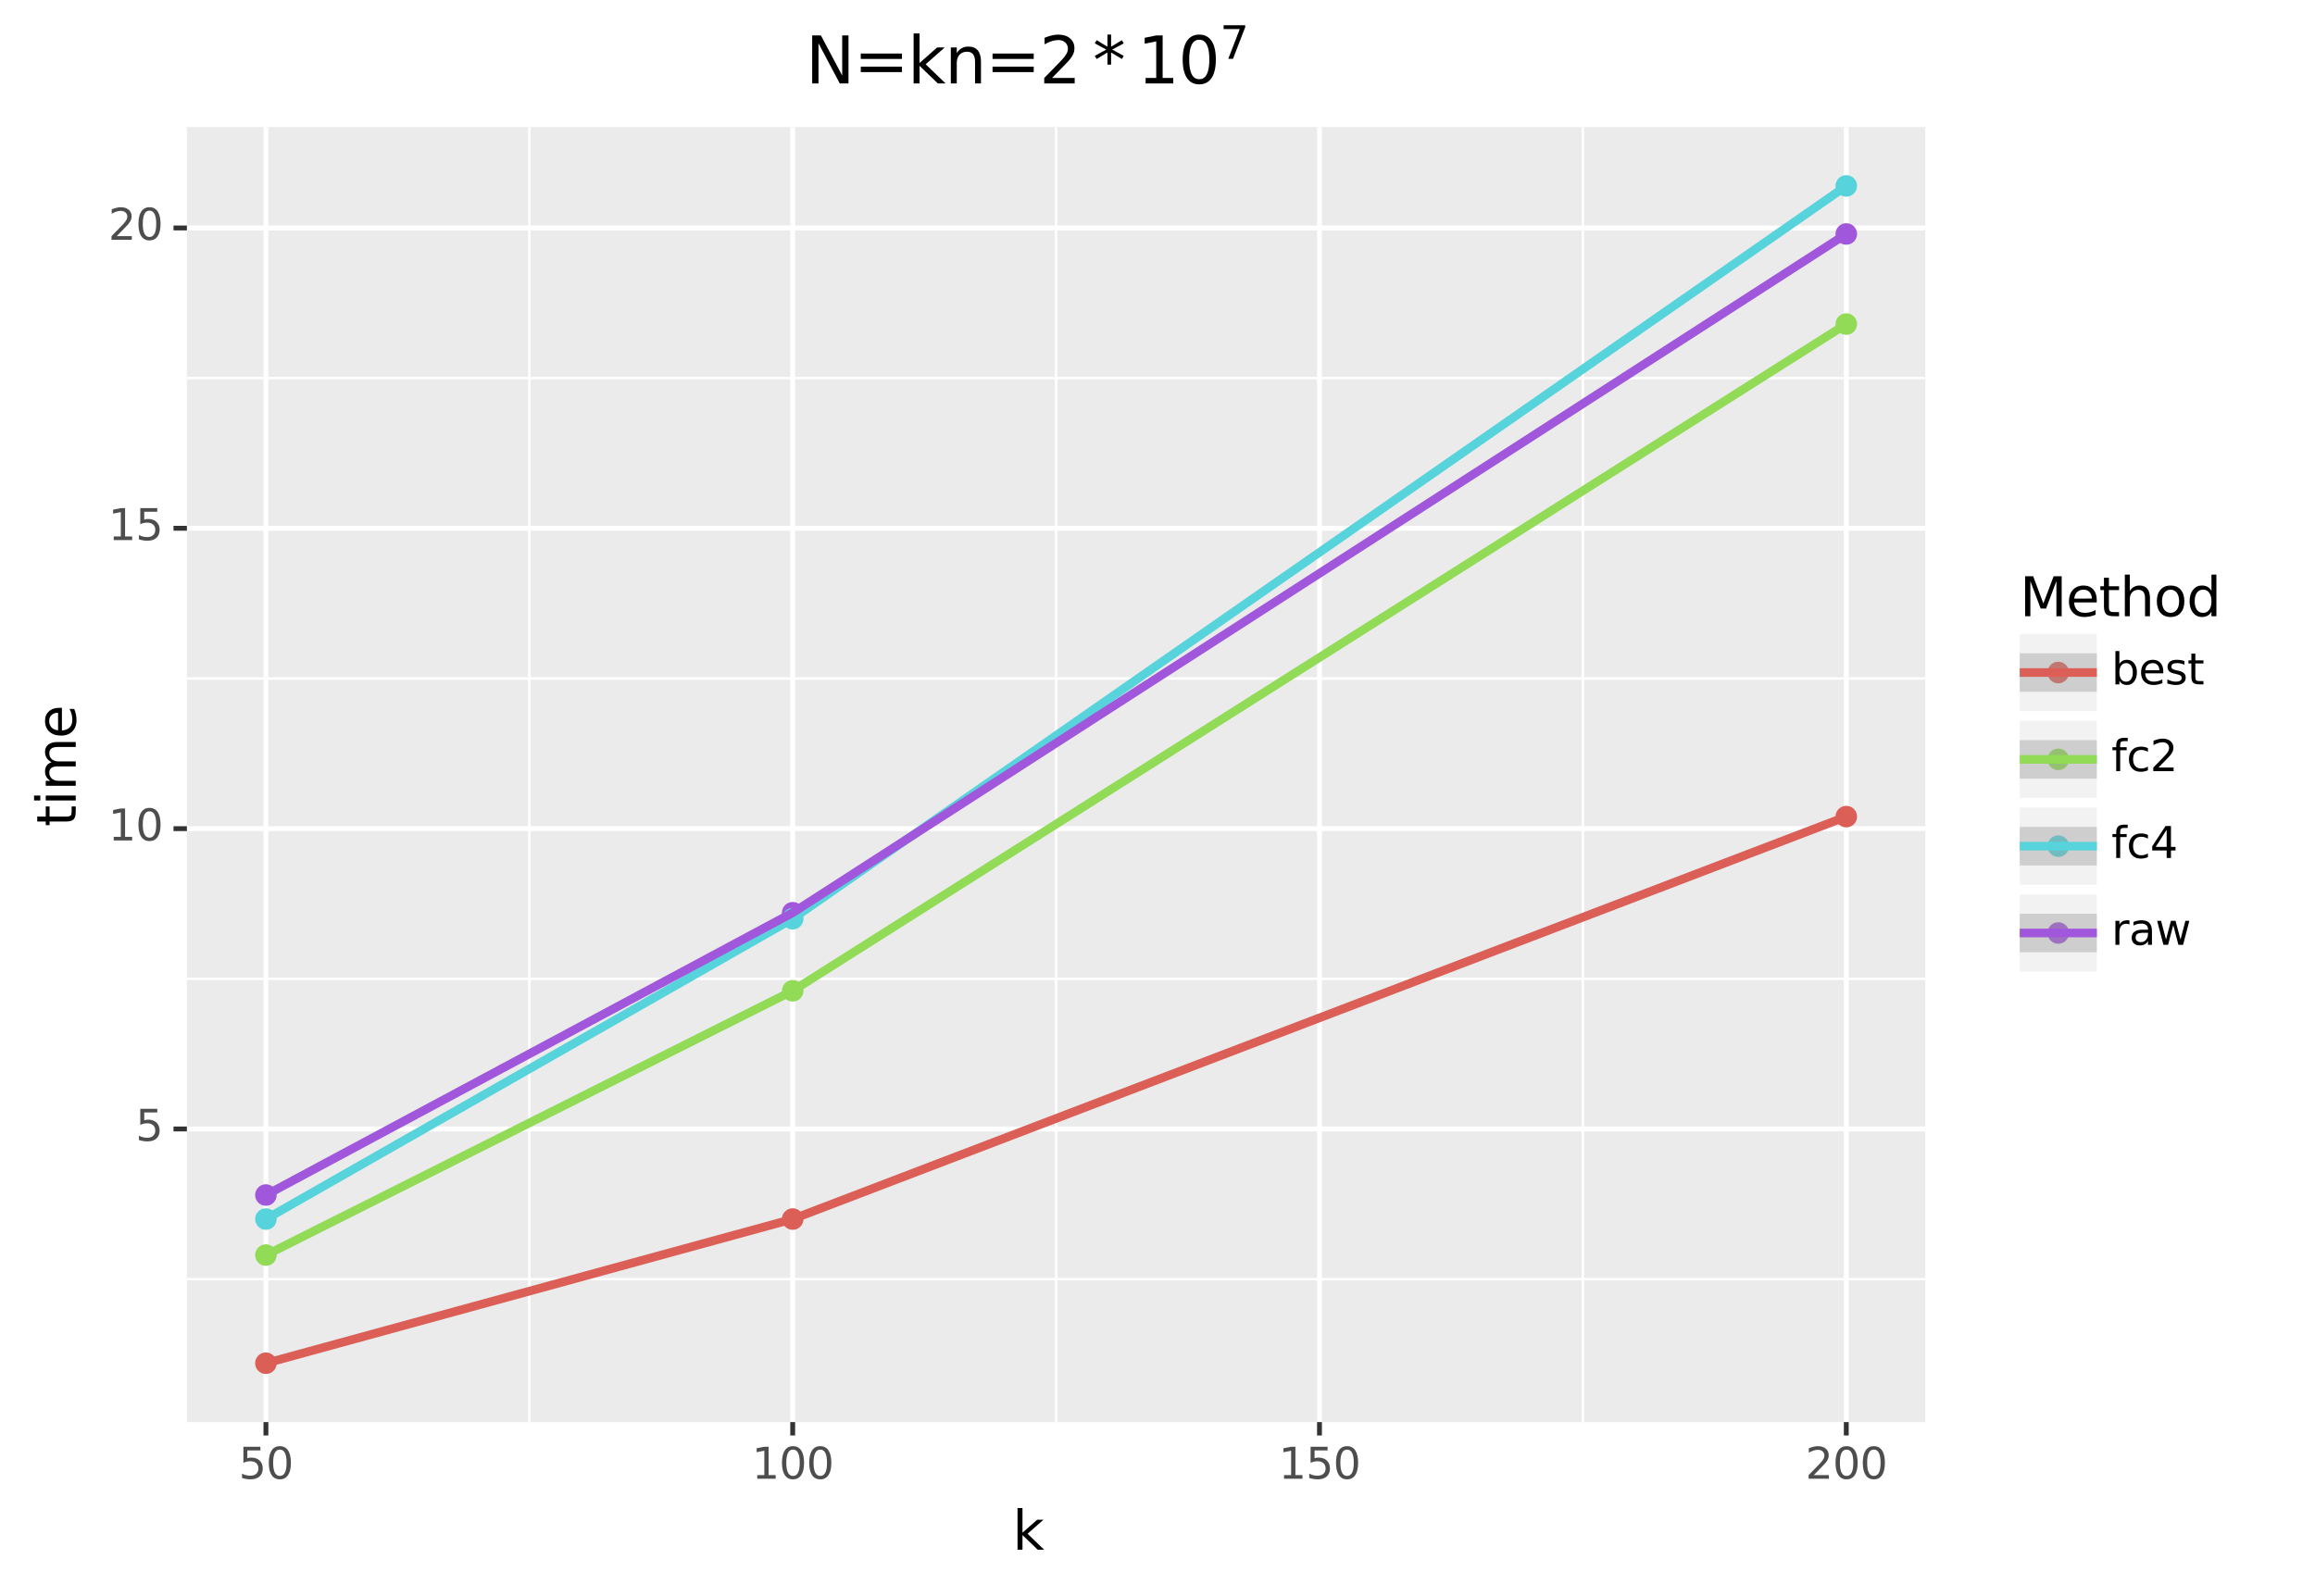 <?xml version="1.0" encoding="utf-8" standalone="no"?>
<!DOCTYPE svg PUBLIC "-//W3C//DTD SVG 1.1//EN"
  "http://www.w3.org/Graphics/SVG/1.1/DTD/svg11.dtd">
<svg xmlns:xlink="http://www.w3.org/1999/xlink" width="475.571pt" height="327.93pt" viewBox="0 0 475.571 327.93" xmlns="http://www.w3.org/2000/svg" version="1.1">
 <rect x="0" y="0" width="475.571" height="327.93" fill="#808080" stroke="none"/>
 <defs>
  <style type="text/css">*{stroke-linejoin: round; stroke-linecap: butt}</style>
 </defs>
 <g id="figure_1">
  <g id="patch_1">
   <path d="M 0 327.93 
L 475.571 327.93 
L 475.571 0 
L 0 0 
z
" style="fill: #ffffff; stroke: #ffffff; stroke-linejoin: miter"/>
  </g>
  <g id="axes_1">
   <g id="patch_2">
    <path d="M 38.394 292.217 
L 395.514 292.217 
L 395.514 26.105 
L 38.394 26.105 
z
" style="fill: #ebebeb"/>
   </g>
   <g id="matplotlib.axis_1">
    <g id="xtick_1">
     <g id="line2d_1">
      <path d="M 54.627 292.217 
L 54.627 26.105 
" clip-path="url(#p763c8b10d4)" style="fill: none; stroke: #ffffff"/>
     </g>
     <g id="line2d_2">
      <path d="M 54.627 292.217 
" style="fill: none; stroke: #000000; stroke-width: 1.5"/>
      <defs>
       <path id="mc93e955ad9" d="M 0 0 
L 0 2.75 
" style="stroke: #333333"/>
      </defs>
      <g>
       <use xlink:href="#mc93e955ad9" x="54.627" y="292.217" style="stroke: #333333"/>
      </g>
     </g>
     <g id="text_1">
      <!-- 50 -->
      <g style="fill: #4d4d4d" transform="translate(49.028 303.854)scale(0.088 -0.088)">
       <defs>
        <path id="DejaVuSans-35" d="M 691 4666 
L 3169 4666 
L 3169 4134 
L 1269 4134 
L 1269 2991 
Q 1406 3038 1543 3061 
Q 1681 3084 1819 3084 
Q 2600 3084 3056 2656 
Q 3513 2228 3513 1497 
Q 3513 744 3044 326 
Q 2575 -91 1722 -91 
Q 1428 -91 1123 -41 
Q 819 9 494 109 
L 494 744 
Q 775 591 1075 516 
Q 1375 441 1709 441 
Q 2250 441 2565 725 
Q 2881 1009 2881 1497 
Q 2881 1984 2565 2268 
Q 2250 2553 1709 2553 
Q 1456 2553 1204 2497 
Q 953 2441 691 2322 
L 691 4666 
z
" transform="scale(0.016)"/>
        <path id="DejaVuSans-30" d="M 2034 4250 
Q 1547 4250 1301 3770 
Q 1056 3291 1056 2328 
Q 1056 1369 1301 889 
Q 1547 409 2034 409 
Q 2525 409 2770 889 
Q 3016 1369 3016 2328 
Q 3016 3291 2770 3770 
Q 2525 4250 2034 4250 
z
M 2034 4750 
Q 2819 4750 3233 4129 
Q 3647 3509 3647 2328 
Q 3647 1150 3233 529 
Q 2819 -91 2034 -91 
Q 1250 -91 836 529 
Q 422 1150 422 2328 
Q 422 3509 836 4129 
Q 1250 4750 2034 4750 
z
" transform="scale(0.016)"/>
       </defs>
       <use xlink:href="#DejaVuSans-35"/>
       <use xlink:href="#DejaVuSans-30" x="63.623"/>
      </g>
     </g>
    </g>
    <g id="xtick_2">
     <g id="line2d_3">
      <path d="M 162.845 292.217 
L 162.845 26.105 
" clip-path="url(#p763c8b10d4)" style="fill: none; stroke: #ffffff"/>
     </g>
     <g id="line2d_4">
      <path d="M 162.845 292.217 
" style="fill: none; stroke: #000000; stroke-width: 1.5"/>
      <g>
       <use xlink:href="#mc93e955ad9" x="162.845" y="292.217" style="stroke: #333333"/>
      </g>
     </g>
     <g id="text_2">
      <!-- 100 -->
      <g style="fill: #4d4d4d" transform="translate(154.446 303.854)scale(0.088 -0.088)">
       <defs>
        <path id="DejaVuSans-31" d="M 794 531 
L 1825 531 
L 1825 4091 
L 703 3866 
L 703 4441 
L 1819 4666 
L 2450 4666 
L 2450 531 
L 3481 531 
L 3481 0 
L 794 0 
L 794 531 
z
" transform="scale(0.016)"/>
       </defs>
       <use xlink:href="#DejaVuSans-31"/>
       <use xlink:href="#DejaVuSans-30" x="63.623"/>
       <use xlink:href="#DejaVuSans-30" x="127.246"/>
      </g>
     </g>
    </g>
    <g id="xtick_3">
     <g id="line2d_5">
      <path d="M 271.063 292.217 
L 271.063 26.105 
" clip-path="url(#p763c8b10d4)" style="fill: none; stroke: #ffffff"/>
     </g>
     <g id="line2d_6">
      <path d="M 271.063 292.217 
" style="fill: none; stroke: #000000; stroke-width: 1.5"/>
      <g>
       <use xlink:href="#mc93e955ad9" x="271.063" y="292.217" style="stroke: #333333"/>
      </g>
     </g>
     <g id="text_3">
      <!-- 150 -->
      <g style="fill: #4d4d4d" transform="translate(262.665 303.854)scale(0.088 -0.088)">
       <use xlink:href="#DejaVuSans-31"/>
       <use xlink:href="#DejaVuSans-35" x="63.623"/>
       <use xlink:href="#DejaVuSans-30" x="127.246"/>
      </g>
     </g>
    </g>
    <g id="xtick_4">
     <g id="line2d_7">
      <path d="M 379.281 292.217 
L 379.281 26.105 
" clip-path="url(#p763c8b10d4)" style="fill: none; stroke: #ffffff"/>
     </g>
     <g id="line2d_8">
      <path d="M 379.281 292.217 
" style="fill: none; stroke: #000000; stroke-width: 1.5"/>
      <g>
       <use xlink:href="#mc93e955ad9" x="379.281" y="292.217" style="stroke: #333333"/>
      </g>
     </g>
     <g id="text_4">
      <!-- 200 -->
      <g style="fill: #4d4d4d" transform="translate(370.883 303.854)scale(0.088 -0.088)">
       <defs>
        <path id="DejaVuSans-32" d="M 1228 531 
L 3431 531 
L 3431 0 
L 469 0 
L 469 531 
Q 828 903 1448 1529 
Q 2069 2156 2228 2338 
Q 2531 2678 2651 2914 
Q 2772 3150 2772 3378 
Q 2772 3750 2511 3984 
Q 2250 4219 1831 4219 
Q 1534 4219 1204 4116 
Q 875 4013 500 3803 
L 500 4441 
Q 881 4594 1212 4672 
Q 1544 4750 1819 4750 
Q 2544 4750 2975 4387 
Q 3406 4025 3406 3419 
Q 3406 3131 3298 2873 
Q 3191 2616 2906 2266 
Q 2828 2175 2409 1742 
Q 1991 1309 1228 531 
z
" transform="scale(0.016)"/>
       </defs>
       <use xlink:href="#DejaVuSans-32"/>
       <use xlink:href="#DejaVuSans-30" x="63.623"/>
       <use xlink:href="#DejaVuSans-30" x="127.246"/>
      </g>
     </g>
    </g>
    <g id="xtick_5">
     <g id="line2d_9">
      <path d="M 108.736 292.217 
L 108.736 26.105 
" clip-path="url(#p763c8b10d4)" style="fill: none; stroke: #ffffff; stroke-width: 0.5"/>
     </g>
    </g>
    <g id="xtick_6">
     <g id="line2d_10">
      <path d="M 216.954 292.217 
L 216.954 26.105 
" clip-path="url(#p763c8b10d4)" style="fill: none; stroke: #ffffff; stroke-width: 0.5"/>
     </g>
    </g>
    <g id="xtick_7">
     <g id="line2d_11">
      <path d="M 325.172 292.217 
L 325.172 26.105 
" clip-path="url(#p763c8b10d4)" style="fill: none; stroke: #ffffff; stroke-width: 0.5"/>
     </g>
    </g>
    <g id="text_5">
     <!-- k -->
     <g transform="translate(208.009 318.442)scale(0.11 -0.11)">
      <defs>
       <path id="DejaVuSans-6b" d="M 581 4863 
L 1159 4863 
L 1159 1991 
L 2875 3500 
L 3609 3500 
L 1753 1863 
L 3688 0 
L 2938 0 
L 1159 1709 
L 1159 0 
L 581 0 
L 581 4863 
z
" transform="scale(0.016)"/>
      </defs>
      <use xlink:href="#DejaVuSans-6b"/>
     </g>
    </g>
   </g>
   <g id="matplotlib.axis_2">
    <g id="ytick_1">
     <g id="line2d_12">
      <path d="M 38.394 231.984 
L 395.514 231.984 
" clip-path="url(#p763c8b10d4)" style="fill: none; stroke: #ffffff"/>
     </g>
     <g id="line2d_13">
      <path d="M 38.394 231.984 
" style="fill: none; stroke: #000000; stroke-width: 1.5"/>
      <defs>
       <path id="m7ff59854aa" d="M 0 0 
L -2.75 0 
" style="stroke: #333333"/>
      </defs>
      <g>
       <use xlink:href="#m7ff59854aa" x="38.394" y="231.984" style="stroke: #333333"/>
      </g>
     </g>
     <g id="text_6">
      <!-- 5 -->
      <g style="fill: #4d4d4d" transform="translate(27.845 234.412)scale(0.088 -0.088)">
       <use xlink:href="#DejaVuSans-35"/>
      </g>
     </g>
    </g>
    <g id="ytick_2">
     <g id="line2d_14">
      <path d="M 38.394 170.27 
L 395.514 170.27 
" clip-path="url(#p763c8b10d4)" style="fill: none; stroke: #ffffff"/>
     </g>
     <g id="line2d_15">
      <path d="M 38.394 170.27 
" style="fill: none; stroke: #000000; stroke-width: 1.5"/>
      <g>
       <use xlink:href="#m7ff59854aa" x="38.394" y="170.27" style="stroke: #333333"/>
      </g>
     </g>
     <g id="text_7">
      <!-- 10 -->
      <g style="fill: #4d4d4d" transform="translate(22.246 172.698)scale(0.088 -0.088)">
       <use xlink:href="#DejaVuSans-31"/>
       <use xlink:href="#DejaVuSans-30" x="63.623"/>
      </g>
     </g>
    </g>
    <g id="ytick_3">
     <g id="line2d_16">
      <path d="M 38.394 108.556 
L 395.514 108.556 
" clip-path="url(#p763c8b10d4)" style="fill: none; stroke: #ffffff"/>
     </g>
     <g id="line2d_17">
      <path d="M 38.394 108.556 
" style="fill: none; stroke: #000000; stroke-width: 1.5"/>
      <g>
       <use xlink:href="#m7ff59854aa" x="38.394" y="108.556" style="stroke: #333333"/>
      </g>
     </g>
     <g id="text_8">
      <!-- 15 -->
      <g style="fill: #4d4d4d" transform="translate(22.246 110.984)scale(0.088 -0.088)">
       <use xlink:href="#DejaVuSans-31"/>
       <use xlink:href="#DejaVuSans-35" x="63.623"/>
      </g>
     </g>
    </g>
    <g id="ytick_4">
     <g id="line2d_18">
      <path d="M 38.394 46.842 
L 395.514 46.842 
" clip-path="url(#p763c8b10d4)" style="fill: none; stroke: #ffffff"/>
     </g>
     <g id="line2d_19">
      <path d="M 38.394 46.842 
" style="fill: none; stroke: #000000; stroke-width: 1.5"/>
      <g>
       <use xlink:href="#m7ff59854aa" x="38.394" y="46.842" style="stroke: #333333"/>
      </g>
     </g>
     <g id="text_9">
      <!-- 20 -->
      <g style="fill: #4d4d4d" transform="translate(22.246 49.27)scale(0.088 -0.088)">
       <use xlink:href="#DejaVuSans-32"/>
       <use xlink:href="#DejaVuSans-30" x="63.623"/>
      </g>
     </g>
    </g>
    <g id="ytick_5">
     <g id="line2d_20">
      <path d="M 38.394 262.841 
L 395.514 262.841 
" clip-path="url(#p763c8b10d4)" style="fill: none; stroke: #ffffff; stroke-width: 0.5"/>
     </g>
    </g>
    <g id="ytick_6">
     <g id="line2d_21">
      <path d="M 38.394 201.127 
L 395.514 201.127 
" clip-path="url(#p763c8b10d4)" style="fill: none; stroke: #ffffff; stroke-width: 0.5"/>
     </g>
    </g>
    <g id="ytick_7">
     <g id="line2d_22">
      <path d="M 38.394 139.413 
L 395.514 139.413 
" clip-path="url(#p763c8b10d4)" style="fill: none; stroke: #ffffff; stroke-width: 0.5"/>
     </g>
    </g>
    <g id="ytick_8">
     <g id="line2d_23">
      <path d="M 38.394 77.699 
L 395.514 77.699 
" clip-path="url(#p763c8b10d4)" style="fill: none; stroke: #ffffff; stroke-width: 0.5"/>
     </g>
    </g>
    <g id="text_10">
     <!-- time -->
     <g transform="translate(15.558 169.859)rotate(-90)scale(0.11 -0.11)">
      <defs>
       <path id="DejaVuSans-74" d="M 1172 4494 
L 1172 3500 
L 2356 3500 
L 2356 3053 
L 1172 3053 
L 1172 1153 
Q 1172 725 1289 603 
Q 1406 481 1766 481 
L 2356 481 
L 2356 0 
L 1766 0 
Q 1100 0 847 248 
Q 594 497 594 1153 
L 594 3053 
L 172 3053 
L 172 3500 
L 594 3500 
L 594 4494 
L 1172 4494 
z
" transform="scale(0.016)"/>
       <path id="DejaVuSans-69" d="M 603 3500 
L 1178 3500 
L 1178 0 
L 603 0 
L 603 3500 
z
M 603 4863 
L 1178 4863 
L 1178 4134 
L 603 4134 
L 603 4863 
z
" transform="scale(0.016)"/>
       <path id="DejaVuSans-6d" d="M 3328 2828 
Q 3544 3216 3844 3400 
Q 4144 3584 4550 3584 
Q 5097 3584 5394 3201 
Q 5691 2819 5691 2113 
L 5691 0 
L 5113 0 
L 5113 2094 
Q 5113 2597 4934 2840 
Q 4756 3084 4391 3084 
Q 3944 3084 3684 2787 
Q 3425 2491 3425 1978 
L 3425 0 
L 2847 0 
L 2847 2094 
Q 2847 2600 2669 2842 
Q 2491 3084 2119 3084 
Q 1678 3084 1418 2786 
Q 1159 2488 1159 1978 
L 1159 0 
L 581 0 
L 581 3500 
L 1159 3500 
L 1159 2956 
Q 1356 3278 1631 3431 
Q 1906 3584 2284 3584 
Q 2666 3584 2933 3390 
Q 3200 3197 3328 2828 
z
" transform="scale(0.016)"/>
       <path id="DejaVuSans-65" d="M 3597 1894 
L 3597 1613 
L 953 1613 
Q 991 1019 1311 708 
Q 1631 397 2203 397 
Q 2534 397 2845 478 
Q 3156 559 3463 722 
L 3463 178 
Q 3153 47 2828 -22 
Q 2503 -91 2169 -91 
Q 1331 -91 842 396 
Q 353 884 353 1716 
Q 353 2575 817 3079 
Q 1281 3584 2069 3584 
Q 2775 3584 3186 3129 
Q 3597 2675 3597 1894 
z
M 3022 2063 
Q 3016 2534 2758 2815 
Q 2500 3097 2075 3097 
Q 1594 3097 1305 2825 
Q 1016 2553 972 2059 
L 3022 2063 
z
" transform="scale(0.016)"/>
      </defs>
      <use xlink:href="#DejaVuSans-74"/>
      <use xlink:href="#DejaVuSans-69" x="39.209"/>
      <use xlink:href="#DejaVuSans-6d" x="66.992"/>
      <use xlink:href="#DejaVuSans-65" x="164.404"/>
     </g>
    </g>
   </g>
   <g id="PathCollection_1">
    <path d="M 54.627 247.333 
C 55.097 247.333 55.548 247.147 55.88 246.814 
C 56.212 246.482 56.399 246.031 56.399 245.561 
C 56.399 245.091 56.212 244.64 55.88 244.308 
C 55.548 243.975 55.097 243.789 54.627 243.789 
C 54.157 243.789 53.706 243.975 53.373 244.308 
C 53.041 244.64 52.854 245.091 52.854 245.561 
C 52.854 246.031 53.041 246.482 53.373 246.814 
C 53.706 247.147 54.157 247.333 54.627 247.333 
z
" clip-path="url(#p763c8b10d4)" style="fill: #a157db; stroke: #a157db; stroke-width: 0.886"/>
    <path d="M 162.845 189.322 
C 163.315 189.322 163.766 189.136 164.098 188.803 
C 164.431 188.471 164.617 188.02 164.617 187.55 
C 164.617 187.08 164.431 186.629 164.098 186.297 
C 163.766 185.964 163.315 185.777 162.845 185.777 
C 162.375 185.777 161.924 185.964 161.592 186.297 
C 161.259 186.629 161.072 187.08 161.072 187.55 
C 161.072 188.02 161.259 188.471 161.592 188.803 
C 161.924 189.136 162.375 189.322 162.845 189.322 
z
" clip-path="url(#p763c8b10d4)" style="fill: #a157db; stroke: #a157db; stroke-width: 0.886"/>
    <path d="M 379.281 49.849 
C 379.751 49.849 380.202 49.662 380.535 49.329 
C 380.867 48.997 381.054 48.546 381.054 48.076 
C 381.054 47.606 380.867 47.155 380.535 46.823 
C 380.202 46.49 379.751 46.304 379.281 46.304 
C 378.811 46.304 378.36 46.49 378.028 46.823 
C 377.696 47.155 377.509 47.606 377.509 48.076 
C 377.509 48.546 377.696 48.997 378.028 49.329 
C 378.36 49.662 378.811 49.849 379.281 49.849 
z
" clip-path="url(#p763c8b10d4)" style="fill: #a157db; stroke: #a157db; stroke-width: 0.886"/>
    <path d="M 54.627 281.893 
C 55.097 281.893 55.548 281.707 55.88 281.374 
C 56.212 281.042 56.399 280.591 56.399 280.121 
C 56.399 279.651 56.212 279.2 55.88 278.868 
C 55.548 278.535 55.097 278.348 54.627 278.348 
C 54.157 278.348 53.706 278.535 53.373 278.868 
C 53.041 279.2 52.854 279.651 52.854 280.121 
C 52.854 280.591 53.041 281.042 53.373 281.374 
C 53.706 281.707 54.157 281.893 54.627 281.893 
z
" clip-path="url(#p763c8b10d4)" style="fill: #db5f57; stroke: #db5f57; stroke-width: 0.886"/>
    <path d="M 162.845 252.271 
C 163.315 252.271 163.766 252.084 164.098 251.751 
C 164.431 251.419 164.617 250.968 164.617 250.498 
C 164.617 250.028 164.431 249.577 164.098 249.245 
C 163.766 248.912 163.315 248.726 162.845 248.726 
C 162.375 248.726 161.924 248.912 161.592 249.245 
C 161.259 249.577 161.072 250.028 161.072 250.498 
C 161.072 250.968 161.259 251.419 161.592 251.751 
C 161.924 252.084 162.375 252.271 162.845 252.271 
z
" clip-path="url(#p763c8b10d4)" style="fill: #db5f57; stroke: #db5f57; stroke-width: 0.886"/>
    <path d="M 379.281 169.574 
C 379.751 169.574 380.202 169.387 380.535 169.055 
C 380.867 168.722 381.054 168.271 381.054 167.801 
C 381.054 167.331 380.867 166.88 380.535 166.548 
C 380.202 166.216 379.751 166.029 379.281 166.029 
C 378.811 166.029 378.36 166.216 378.028 166.548 
C 377.696 166.88 377.509 167.331 377.509 167.801 
C 377.509 168.271 377.696 168.722 378.028 169.055 
C 378.36 169.387 378.811 169.574 379.281 169.574 
z
" clip-path="url(#p763c8b10d4)" style="fill: #db5f57; stroke: #db5f57; stroke-width: 0.886"/>
    <path d="M 54.627 259.676 
C 55.097 259.676 55.548 259.489 55.88 259.157 
C 56.212 258.825 56.399 258.374 56.399 257.904 
C 56.399 257.434 56.212 256.983 55.88 256.65 
C 55.548 256.318 55.097 256.131 54.627 256.131 
C 54.157 256.131 53.706 256.318 53.373 256.65 
C 53.041 256.983 52.854 257.434 52.854 257.904 
C 52.854 258.374 53.041 258.825 53.373 259.157 
C 53.706 259.489 54.157 259.676 54.627 259.676 
z
" clip-path="url(#p763c8b10d4)" style="fill: #91db57; stroke: #91db57; stroke-width: 0.886"/>
    <path d="M 162.845 205.368 
C 163.315 205.368 163.766 205.181 164.098 204.849 
C 164.431 204.516 164.617 204.066 164.617 203.595 
C 164.617 203.125 164.431 202.675 164.098 202.342 
C 163.766 202.01 163.315 201.823 162.845 201.823 
C 162.375 201.823 161.924 202.01 161.592 202.342 
C 161.259 202.675 161.072 203.125 161.072 203.595 
C 161.072 204.066 161.259 204.516 161.592 204.849 
C 161.924 205.181 162.375 205.368 162.845 205.368 
z
" clip-path="url(#p763c8b10d4)" style="fill: #91db57; stroke: #91db57; stroke-width: 0.886"/>
    <path d="M 379.281 68.363 
C 379.751 68.363 380.202 68.176 380.535 67.844 
C 380.867 67.511 381.054 67.06 381.054 66.59 
C 381.054 66.12 380.867 65.669 380.535 65.337 
C 380.202 65.005 379.751 64.818 379.281 64.818 
C 378.811 64.818 378.36 65.005 378.028 65.337 
C 377.696 65.669 377.509 66.12 377.509 66.59 
C 377.509 67.06 377.696 67.511 378.028 67.844 
C 378.36 68.176 378.811 68.363 379.281 68.363 
z
" clip-path="url(#p763c8b10d4)" style="fill: #91db57; stroke: #91db57; stroke-width: 0.886"/>
    <path d="M 54.627 252.271 
C 55.097 252.271 55.548 252.084 55.88 251.751 
C 56.212 251.419 56.399 250.968 56.399 250.498 
C 56.399 250.028 56.212 249.577 55.88 249.245 
C 55.548 248.912 55.097 248.726 54.627 248.726 
C 54.157 248.726 53.706 248.912 53.373 249.245 
C 53.041 249.577 52.854 250.028 52.854 250.498 
C 52.854 250.968 53.041 251.419 53.373 251.751 
C 53.706 252.084 54.157 252.271 54.627 252.271 
z
" clip-path="url(#p763c8b10d4)" style="fill: #57d3db; stroke: #57d3db; stroke-width: 0.886"/>
    <path d="M 162.845 190.557 
C 163.315 190.557 163.766 190.37 164.098 190.037 
C 164.431 189.705 164.617 189.254 164.617 188.784 
C 164.617 188.314 164.431 187.863 164.098 187.531 
C 163.766 187.198 163.315 187.012 162.845 187.012 
C 162.375 187.012 161.924 187.198 161.592 187.531 
C 161.259 187.863 161.072 188.314 161.072 188.784 
C 161.072 189.254 161.259 189.705 161.592 190.037 
C 161.924 190.37 162.375 190.557 162.845 190.557 
z
" clip-path="url(#p763c8b10d4)" style="fill: #57d3db; stroke: #57d3db; stroke-width: 0.886"/>
    <path d="M 379.281 39.974 
C 379.751 39.974 380.202 39.788 380.535 39.455 
C 380.867 39.123 381.054 38.672 381.054 38.202 
C 381.054 37.732 380.867 37.281 380.535 36.949 
C 380.202 36.616 379.751 36.429 379.281 36.429 
C 378.811 36.429 378.36 36.616 378.028 36.949 
C 377.696 37.281 377.509 37.732 377.509 38.202 
C 377.509 38.672 377.696 39.123 378.028 39.455 
C 378.36 39.788 378.811 39.974 379.281 39.974 
z
" clip-path="url(#p763c8b10d4)" style="fill: #57d3db; stroke: #57d3db; stroke-width: 0.886"/>
   </g>
   <g id="PolyCollection_1">
    <path d="M 54.627 280.12 
L 54.627 280.121 
L 162.845 250.499 
L 379.281 167.802 
L 379.281 167.801 
L 379.281 167.801 
L 162.845 250.498 
L 54.627 280.12 
z
" clip-path="url(#p763c8b10d4)" style="fill: #999999; fill-opacity: 0.4"/>
   </g>
   <g id="line2d_24">
    <path d="M 54.627 280.121 
L 162.845 250.498 
L 379.281 167.801 
" clip-path="url(#p763c8b10d4)" style="fill: none; stroke: #db5f57; stroke-width: 1.772; stroke-linejoin: miter"/>
   </g>
   <g id="PolyCollection_2">
    <path d="M 54.627 257.903 
L 54.627 257.904 
L 162.845 203.596 
L 379.281 66.591 
L 379.281 66.59 
L 379.281 66.59 
L 162.845 203.595 
L 54.627 257.903 
z
" clip-path="url(#p763c8b10d4)" style="fill: #999999; fill-opacity: 0.4"/>
   </g>
   <g id="line2d_25">
    <path d="M 54.627 257.904 
L 162.845 203.595 
L 379.281 66.59 
" clip-path="url(#p763c8b10d4)" style="fill: none; stroke: #91db57; stroke-width: 1.772; stroke-linejoin: miter"/>
   </g>
   <g id="PolyCollection_3">
    <path d="M 54.627 250.498 
L 54.627 250.499 
L 162.845 188.785 
L 379.281 38.202 
L 379.281 38.201 
L 379.281 38.201 
L 162.845 188.784 
L 54.627 250.498 
z
" clip-path="url(#p763c8b10d4)" style="fill: #999999; fill-opacity: 0.4"/>
   </g>
   <g id="line2d_26">
    <path d="M 54.627 250.498 
L 162.845 188.784 
L 379.281 38.202 
" clip-path="url(#p763c8b10d4)" style="fill: none; stroke: #57d3db; stroke-width: 1.772; stroke-linejoin: miter"/>
   </g>
   <g id="PolyCollection_4">
    <path d="M 54.627 245.56 
L 54.627 245.562 
L 162.845 187.55 
L 379.281 48.077 
L 379.281 48.076 
L 379.281 48.076 
L 162.845 187.549 
L 54.627 245.56 
z
" clip-path="url(#p763c8b10d4)" style="fill: #999999; fill-opacity: 0.4"/>
   </g>
   <g id="line2d_27">
    <path d="M 54.627 245.561 
L 162.845 187.55 
L 379.281 48.076 
" clip-path="url(#p763c8b10d4)" style="fill: none; stroke: #a157db; stroke-width: 1.772; stroke-linejoin: miter"/>
   </g>
   <g id="patch_3">
    <path d="M 402.714 211.836 
L 468.371 211.836 
L 468.371 103.03 
L 402.714 103.03 
z
" style="fill: #ffffff"/>
   </g>
   <g id="text_11">
    <!-- Method -->
    <g transform="translate(414.914 126.624)scale(0.11 -0.11)">
     <defs>
      <path id="DejaVuSans-4d" d="M 628 4666 
L 1569 4666 
L 2759 1491 
L 3956 4666 
L 4897 4666 
L 4897 0 
L 4281 0 
L 4281 4097 
L 3078 897 
L 2444 897 
L 1241 4097 
L 1241 0 
L 628 0 
L 628 4666 
z
" transform="scale(0.016)"/>
      <path id="DejaVuSans-68" d="M 3513 2113 
L 3513 0 
L 2938 0 
L 2938 2094 
Q 2938 2591 2744 2837 
Q 2550 3084 2163 3084 
Q 1697 3084 1428 2787 
Q 1159 2491 1159 1978 
L 1159 0 
L 581 0 
L 581 4863 
L 1159 4863 
L 1159 2956 
Q 1366 3272 1645 3428 
Q 1925 3584 2291 3584 
Q 2894 3584 3203 3211 
Q 3513 2838 3513 2113 
z
" transform="scale(0.016)"/>
      <path id="DejaVuSans-6f" d="M 1959 3097 
Q 1497 3097 1228 2736 
Q 959 2375 959 1747 
Q 959 1119 1226 758 
Q 1494 397 1959 397 
Q 2419 397 2687 759 
Q 2956 1122 2956 1747 
Q 2956 2369 2687 2733 
Q 2419 3097 1959 3097 
z
M 1959 3584 
Q 2709 3584 3137 3096 
Q 3566 2609 3566 1747 
Q 3566 888 3137 398 
Q 2709 -91 1959 -91 
Q 1206 -91 779 398 
Q 353 888 353 1747 
Q 353 2609 779 3096 
Q 1206 3584 1959 3584 
z
" transform="scale(0.016)"/>
      <path id="DejaVuSans-64" d="M 2906 2969 
L 2906 4863 
L 3481 4863 
L 3481 0 
L 2906 0 
L 2906 525 
Q 2725 213 2448 61 
Q 2172 -91 1784 -91 
Q 1150 -91 751 415 
Q 353 922 353 1747 
Q 353 2572 751 3078 
Q 1150 3584 1784 3584 
Q 2172 3584 2448 3432 
Q 2725 3281 2906 2969 
z
M 947 1747 
Q 947 1113 1208 752 
Q 1469 391 1925 391 
Q 2381 391 2643 752 
Q 2906 1113 2906 1747 
Q 2906 2381 2643 2742 
Q 2381 3103 1925 3103 
Q 1469 3103 1208 2742 
Q 947 2381 947 1747 
z
" transform="scale(0.016)"/>
     </defs>
     <use xlink:href="#DejaVuSans-4d"/>
     <use xlink:href="#DejaVuSans-65" x="86.279"/>
     <use xlink:href="#DejaVuSans-74" x="147.803"/>
     <use xlink:href="#DejaVuSans-68" x="187.012"/>
     <use xlink:href="#DejaVuSans-6f" x="250.391"/>
     <use xlink:href="#DejaVuSans-64" x="311.572"/>
    </g>
   </g>
   <g id="patch_4">
    <path d="M 414.914 146.116 
L 430.754 146.116 
L 430.754 130.276 
L 414.914 130.276 
z
" clip-path="url(#pa5cd4e9384)" style="fill: #f2f2f2"/>
   </g>
   <g id="line2d_28">
    <path d="M 422.834 138.196 
" clip-path="url(#pa5cd4e9384)" style="fill: none; stroke: #1f77b4; stroke-width: 1.5; stroke-linecap: square"/>
    <defs>
     <path id="m970854f8d7" d="M 0 1.772 
C 0.47 1.772 0.921 1.586 1.253 1.253 
C 1.586 0.921 1.772 0.47 1.772 0 
C 1.772 -0.47 1.586 -0.921 1.253 -1.253 
C 0.921 -1.586 0.47 -1.772 0 -1.772 
C -0.47 -1.772 -0.921 -1.586 -1.253 -1.253 
C -1.586 -0.921 -1.772 -0.47 -1.772 0 
C -1.772 0.47 -1.586 0.921 -1.253 1.253 
C -0.921 1.586 -0.47 1.772 0 1.772 
z
" style="stroke: #db5f57; stroke-width: 0.886"/>
    </defs>
    <g clip-path="url(#pa5cd4e9384)">
     <use xlink:href="#m970854f8d7" x="422.834" y="138.196" style="fill: #db5f57; stroke: #db5f57; stroke-width: 0.886"/>
    </g>
   </g>
   <g id="patch_5">
    <path d="M 414.914 142.156 
L 430.754 142.156 
L 430.754 134.236 
L 414.914 134.236 
z
" clip-path="url(#pa5cd4e9384)" style="fill: #999999; opacity: 0.4"/>
   </g>
   <g id="line2d_29">
    <path d="M 414.914 138.196 
L 430.754 138.196 
" clip-path="url(#pa5cd4e9384)" style="fill: none; stroke: #db5f57; stroke-width: 1.772"/>
   </g>
   <g id="text_12">
    <!-- best -->
    <g transform="translate(433.754 140.625)scale(0.088 -0.088)">
     <defs>
      <path id="DejaVuSans-62" d="M 3116 1747 
Q 3116 2381 2855 2742 
Q 2594 3103 2138 3103 
Q 1681 3103 1420 2742 
Q 1159 2381 1159 1747 
Q 1159 1113 1420 752 
Q 1681 391 2138 391 
Q 2594 391 2855 752 
Q 3116 1113 3116 1747 
z
M 1159 2969 
Q 1341 3281 1617 3432 
Q 1894 3584 2278 3584 
Q 2916 3584 3314 3078 
Q 3713 2572 3713 1747 
Q 3713 922 3314 415 
Q 2916 -91 2278 -91 
Q 1894 -91 1617 61 
Q 1341 213 1159 525 
L 1159 0 
L 581 0 
L 581 4863 
L 1159 4863 
L 1159 2969 
z
" transform="scale(0.016)"/>
      <path id="DejaVuSans-73" d="M 2834 3397 
L 2834 2853 
Q 2591 2978 2328 3040 
Q 2066 3103 1784 3103 
Q 1356 3103 1142 2972 
Q 928 2841 928 2578 
Q 928 2378 1081 2264 
Q 1234 2150 1697 2047 
L 1894 2003 
Q 2506 1872 2764 1633 
Q 3022 1394 3022 966 
Q 3022 478 2636 193 
Q 2250 -91 1575 -91 
Q 1294 -91 989 -36 
Q 684 19 347 128 
L 347 722 
Q 666 556 975 473 
Q 1284 391 1588 391 
Q 1994 391 2212 530 
Q 2431 669 2431 922 
Q 2431 1156 2273 1281 
Q 2116 1406 1581 1522 
L 1381 1569 
Q 847 1681 609 1914 
Q 372 2147 372 2553 
Q 372 3047 722 3315 
Q 1072 3584 1716 3584 
Q 2034 3584 2315 3537 
Q 2597 3491 2834 3397 
z
" transform="scale(0.016)"/>
     </defs>
     <use xlink:href="#DejaVuSans-62"/>
     <use xlink:href="#DejaVuSans-65" x="63.477"/>
     <use xlink:href="#DejaVuSans-73" x="125"/>
     <use xlink:href="#DejaVuSans-74" x="177.1"/>
    </g>
   </g>
   <g id="patch_6">
    <path d="M 414.914 163.956 
L 430.754 163.956 
L 430.754 148.116 
L 414.914 148.116 
z
" clip-path="url(#p182c0c5bf3)" style="fill: #f2f2f2"/>
   </g>
   <g id="line2d_30">
    <path d="M 422.834 156.036 
" clip-path="url(#p182c0c5bf3)" style="fill: none; stroke: #1f77b4; stroke-width: 1.5; stroke-linecap: square"/>
    <defs>
     <path id="m5018e325df" d="M 0 1.772 
C 0.47 1.772 0.921 1.586 1.253 1.253 
C 1.586 0.921 1.772 0.47 1.772 0 
C 1.772 -0.47 1.586 -0.921 1.253 -1.253 
C 0.921 -1.586 0.47 -1.772 0 -1.772 
C -0.47 -1.772 -0.921 -1.586 -1.253 -1.253 
C -1.586 -0.921 -1.772 -0.47 -1.772 0 
C -1.772 0.47 -1.586 0.921 -1.253 1.253 
C -0.921 1.586 -0.47 1.772 0 1.772 
z
" style="stroke: #91db57; stroke-width: 0.886"/>
    </defs>
    <g clip-path="url(#p182c0c5bf3)">
     <use xlink:href="#m5018e325df" x="422.834" y="156.036" style="fill: #91db57; stroke: #91db57; stroke-width: 0.886"/>
    </g>
   </g>
   <g id="patch_7">
    <path d="M 414.914 159.996 
L 430.754 159.996 
L 430.754 152.076 
L 414.914 152.076 
z
" clip-path="url(#p182c0c5bf3)" style="fill: #999999; opacity: 0.4"/>
   </g>
   <g id="line2d_31">
    <path d="M 414.914 156.036 
L 430.754 156.036 
" clip-path="url(#p182c0c5bf3)" style="fill: none; stroke: #91db57; stroke-width: 1.772"/>
   </g>
   <g id="text_13">
    <!-- fc2 -->
    <g transform="translate(433.754 158.465)scale(0.088 -0.088)">
     <defs>
      <path id="DejaVuSans-66" d="M 2375 4863 
L 2375 4384 
L 1825 4384 
Q 1516 4384 1395 4259 
Q 1275 4134 1275 3809 
L 1275 3500 
L 2222 3500 
L 2222 3053 
L 1275 3053 
L 1275 0 
L 697 0 
L 697 3053 
L 147 3053 
L 147 3500 
L 697 3500 
L 697 3744 
Q 697 4328 969 4595 
Q 1241 4863 1831 4863 
L 2375 4863 
z
" transform="scale(0.016)"/>
      <path id="DejaVuSans-63" d="M 3122 3366 
L 3122 2828 
Q 2878 2963 2633 3030 
Q 2388 3097 2138 3097 
Q 1578 3097 1268 2742 
Q 959 2388 959 1747 
Q 959 1106 1268 751 
Q 1578 397 2138 397 
Q 2388 397 2633 464 
Q 2878 531 3122 666 
L 3122 134 
Q 2881 22 2623 -34 
Q 2366 -91 2075 -91 
Q 1284 -91 818 406 
Q 353 903 353 1747 
Q 353 2603 823 3093 
Q 1294 3584 2113 3584 
Q 2378 3584 2631 3529 
Q 2884 3475 3122 3366 
z
" transform="scale(0.016)"/>
     </defs>
     <use xlink:href="#DejaVuSans-66"/>
     <use xlink:href="#DejaVuSans-63" x="35.205"/>
     <use xlink:href="#DejaVuSans-32" x="90.186"/>
    </g>
   </g>
   <g id="patch_8">
    <path d="M 414.914 181.796 
L 430.754 181.796 
L 430.754 165.956 
L 414.914 165.956 
z
" clip-path="url(#p8690455896)" style="fill: #f2f2f2"/>
   </g>
   <g id="line2d_32">
    <path d="M 422.834 173.876 
" clip-path="url(#p8690455896)" style="fill: none; stroke: #1f77b4; stroke-width: 1.5; stroke-linecap: square"/>
    <defs>
     <path id="m0299e26803" d="M 0 1.772 
C 0.47 1.772 0.921 1.586 1.253 1.253 
C 1.586 0.921 1.772 0.47 1.772 0 
C 1.772 -0.47 1.586 -0.921 1.253 -1.253 
C 0.921 -1.586 0.47 -1.772 0 -1.772 
C -0.47 -1.772 -0.921 -1.586 -1.253 -1.253 
C -1.586 -0.921 -1.772 -0.47 -1.772 0 
C -1.772 0.47 -1.586 0.921 -1.253 1.253 
C -0.921 1.586 -0.47 1.772 0 1.772 
z
" style="stroke: #57d3db; stroke-width: 0.886"/>
    </defs>
    <g clip-path="url(#p8690455896)">
     <use xlink:href="#m0299e26803" x="422.834" y="173.876" style="fill: #57d3db; stroke: #57d3db; stroke-width: 0.886"/>
    </g>
   </g>
   <g id="patch_9">
    <path d="M 414.914 177.836 
L 430.754 177.836 
L 430.754 169.916 
L 414.914 169.916 
z
" clip-path="url(#p8690455896)" style="fill: #999999; opacity: 0.4"/>
   </g>
   <g id="line2d_33">
    <path d="M 414.914 173.876 
L 430.754 173.876 
" clip-path="url(#p8690455896)" style="fill: none; stroke: #57d3db; stroke-width: 1.772"/>
   </g>
   <g id="text_14">
    <!-- fc4 -->
    <g transform="translate(433.754 176.305)scale(0.088 -0.088)">
     <defs>
      <path id="DejaVuSans-34" d="M 2419 4116 
L 825 1625 
L 2419 1625 
L 2419 4116 
z
M 2253 4666 
L 3047 4666 
L 3047 1625 
L 3713 1625 
L 3713 1100 
L 3047 1100 
L 3047 0 
L 2419 0 
L 2419 1100 
L 313 1100 
L 313 1709 
L 2253 4666 
z
" transform="scale(0.016)"/>
     </defs>
     <use xlink:href="#DejaVuSans-66"/>
     <use xlink:href="#DejaVuSans-63" x="35.205"/>
     <use xlink:href="#DejaVuSans-34" x="90.186"/>
    </g>
   </g>
   <g id="patch_10">
    <path d="M 414.914 199.636 
L 430.754 199.636 
L 430.754 183.796 
L 414.914 183.796 
z
" clip-path="url(#pc959b2069e)" style="fill: #f2f2f2"/>
   </g>
   <g id="line2d_34">
    <path d="M 422.834 191.716 
" clip-path="url(#pc959b2069e)" style="fill: none; stroke: #1f77b4; stroke-width: 1.5; stroke-linecap: square"/>
    <defs>
     <path id="m380af43064" d="M 0 1.772 
C 0.47 1.772 0.921 1.586 1.253 1.253 
C 1.586 0.921 1.772 0.47 1.772 0 
C 1.772 -0.47 1.586 -0.921 1.253 -1.253 
C 0.921 -1.586 0.47 -1.772 0 -1.772 
C -0.47 -1.772 -0.921 -1.586 -1.253 -1.253 
C -1.586 -0.921 -1.772 -0.47 -1.772 0 
C -1.772 0.47 -1.586 0.921 -1.253 1.253 
C -0.921 1.586 -0.47 1.772 0 1.772 
z
" style="stroke: #a157db; stroke-width: 0.886"/>
    </defs>
    <g clip-path="url(#pc959b2069e)">
     <use xlink:href="#m380af43064" x="422.834" y="191.716" style="fill: #a157db; stroke: #a157db; stroke-width: 0.886"/>
    </g>
   </g>
   <g id="patch_11">
    <path d="M 414.914 195.676 
L 430.754 195.676 
L 430.754 187.756 
L 414.914 187.756 
z
" clip-path="url(#pc959b2069e)" style="fill: #999999; opacity: 0.4"/>
   </g>
   <g id="line2d_35">
    <path d="M 414.914 191.716 
L 430.754 191.716 
" clip-path="url(#pc959b2069e)" style="fill: none; stroke: #a157db; stroke-width: 1.772"/>
   </g>
   <g id="text_15">
    <!-- raw -->
    <g transform="translate(433.754 194.145)scale(0.088 -0.088)">
     <defs>
      <path id="DejaVuSans-72" d="M 2631 2963 
Q 2534 3019 2420 3045 
Q 2306 3072 2169 3072 
Q 1681 3072 1420 2755 
Q 1159 2438 1159 1844 
L 1159 0 
L 581 0 
L 581 3500 
L 1159 3500 
L 1159 2956 
Q 1341 3275 1631 3429 
Q 1922 3584 2338 3584 
Q 2397 3584 2469 3576 
Q 2541 3569 2628 3553 
L 2631 2963 
z
" transform="scale(0.016)"/>
      <path id="DejaVuSans-61" d="M 2194 1759 
Q 1497 1759 1228 1600 
Q 959 1441 959 1056 
Q 959 750 1161 570 
Q 1363 391 1709 391 
Q 2188 391 2477 730 
Q 2766 1069 2766 1631 
L 2766 1759 
L 2194 1759 
z
M 3341 1997 
L 3341 0 
L 2766 0 
L 2766 531 
Q 2569 213 2275 61 
Q 1981 -91 1556 -91 
Q 1019 -91 701 211 
Q 384 513 384 1019 
Q 384 1609 779 1909 
Q 1175 2209 1959 2209 
L 2766 2209 
L 2766 2266 
Q 2766 2663 2505 2880 
Q 2244 3097 1772 3097 
Q 1472 3097 1187 3025 
Q 903 2953 641 2809 
L 641 3341 
Q 956 3463 1253 3523 
Q 1550 3584 1831 3584 
Q 2591 3584 2966 3190 
Q 3341 2797 3341 1997 
z
" transform="scale(0.016)"/>
      <path id="DejaVuSans-77" d="M 269 3500 
L 844 3500 
L 1563 769 
L 2278 3500 
L 2956 3500 
L 3675 769 
L 4391 3500 
L 4966 3500 
L 4050 0 
L 3372 0 
L 2619 2869 
L 1863 0 
L 1184 0 
L 269 3500 
z
" transform="scale(0.016)"/>
     </defs>
     <use xlink:href="#DejaVuSans-72"/>
     <use xlink:href="#DejaVuSans-61" x="41.113"/>
     <use xlink:href="#DejaVuSans-77" x="102.393"/>
    </g>
   </g>
  </g>
  <g id="text_16">
   <!-- N=kn=$2*10^7$ -->
   <g transform="translate(165.522 17.23)scale(0.132 -0.132)">
    <defs>
     <path id="DejaVuSans-4e" d="M 628 4666 
L 1478 4666 
L 3547 763 
L 3547 4666 
L 4159 4666 
L 4159 0 
L 3309 0 
L 1241 3903 
L 1241 0 
L 628 0 
L 628 4666 
z
" transform="scale(0.016)"/>
     <path id="DejaVuSans-3d" d="M 678 2906 
L 4684 2906 
L 4684 2381 
L 678 2381 
L 678 2906 
z
M 678 1631 
L 4684 1631 
L 4684 1100 
L 678 1100 
L 678 1631 
z
" transform="scale(0.016)"/>
     <path id="DejaVuSans-6e" d="M 3513 2113 
L 3513 0 
L 2938 0 
L 2938 2094 
Q 2938 2591 2744 2837 
Q 2550 3084 2163 3084 
Q 1697 3084 1428 2787 
Q 1159 2491 1159 1978 
L 1159 0 
L 581 0 
L 581 3500 
L 1159 3500 
L 1159 2956 
Q 1366 3272 1645 3428 
Q 1925 3584 2291 3584 
Q 2894 3584 3203 3211 
Q 3513 2838 3513 2113 
z
" transform="scale(0.016)"/>
     <path id="DejaVuSans-2a" d="M 3009 3897 
L 1888 3291 
L 3009 2681 
L 2828 2375 
L 1778 3009 
L 1778 1831 
L 1422 1831 
L 1422 3009 
L 372 2375 
L 191 2681 
L 1313 3291 
L 191 3897 
L 372 4206 
L 1422 3572 
L 1422 4750 
L 1778 4750 
L 1778 3572 
L 2828 4206 
L 3009 3897 
z
" transform="scale(0.016)"/>
     <path id="DejaVuSans-37" d="M 525 4666 
L 3525 4666 
L 3525 4397 
L 1831 0 
L 1172 0 
L 2766 4134 
L 525 4134 
L 525 4666 
z
" transform="scale(0.016)"/>
    </defs>
    <use xlink:href="#DejaVuSans-4e" transform="translate(0 0.684)"/>
    <use xlink:href="#DejaVuSans-3d" transform="translate(74.805 0.684)"/>
    <use xlink:href="#DejaVuSans-6b" transform="translate(158.594 0.684)"/>
    <use xlink:href="#DejaVuSans-6e" transform="translate(216.504 0.684)"/>
    <use xlink:href="#DejaVuSans-3d" transform="translate(279.883 0.684)"/>
    <use xlink:href="#DejaVuSans-32" transform="translate(363.672 0.684)"/>
    <use xlink:href="#DejaVuSans-2a" transform="translate(446.777 0.684)"/>
    <use xlink:href="#DejaVuSans-31" transform="translate(516.26 0.684)"/>
    <use xlink:href="#DejaVuSans-30" transform="translate(579.883 0.684)"/>
    <use xlink:href="#DejaVuSans-37" transform="translate(644.463 38.966)scale(0.7)"/>
   </g>
  </g>
 </g>
 <defs>
  <clipPath id="p763c8b10d4">
   <rect x="38.394" y="26.105" width="357.12" height="266.112"/>
  </clipPath>
  <clipPath id="pa5cd4e9384">
   <path d="M 414.914 146.116 
L 414.914 130.276 
L 430.754 130.276 
L 430.754 146.116 
"/>
  </clipPath>
  <clipPath id="p182c0c5bf3">
   <path d="M 414.914 163.956 
L 414.914 148.116 
L 430.754 148.116 
L 430.754 163.956 
"/>
  </clipPath>
  <clipPath id="p8690455896">
   <path d="M 414.914 181.796 
L 414.914 165.956 
L 430.754 165.956 
L 430.754 181.796 
"/>
  </clipPath>
  <clipPath id="pc959b2069e">
   <path d="M 414.914 199.636 
L 414.914 183.796 
L 430.754 183.796 
L 430.754 199.636 
"/>
  </clipPath>
 </defs>
</svg>
